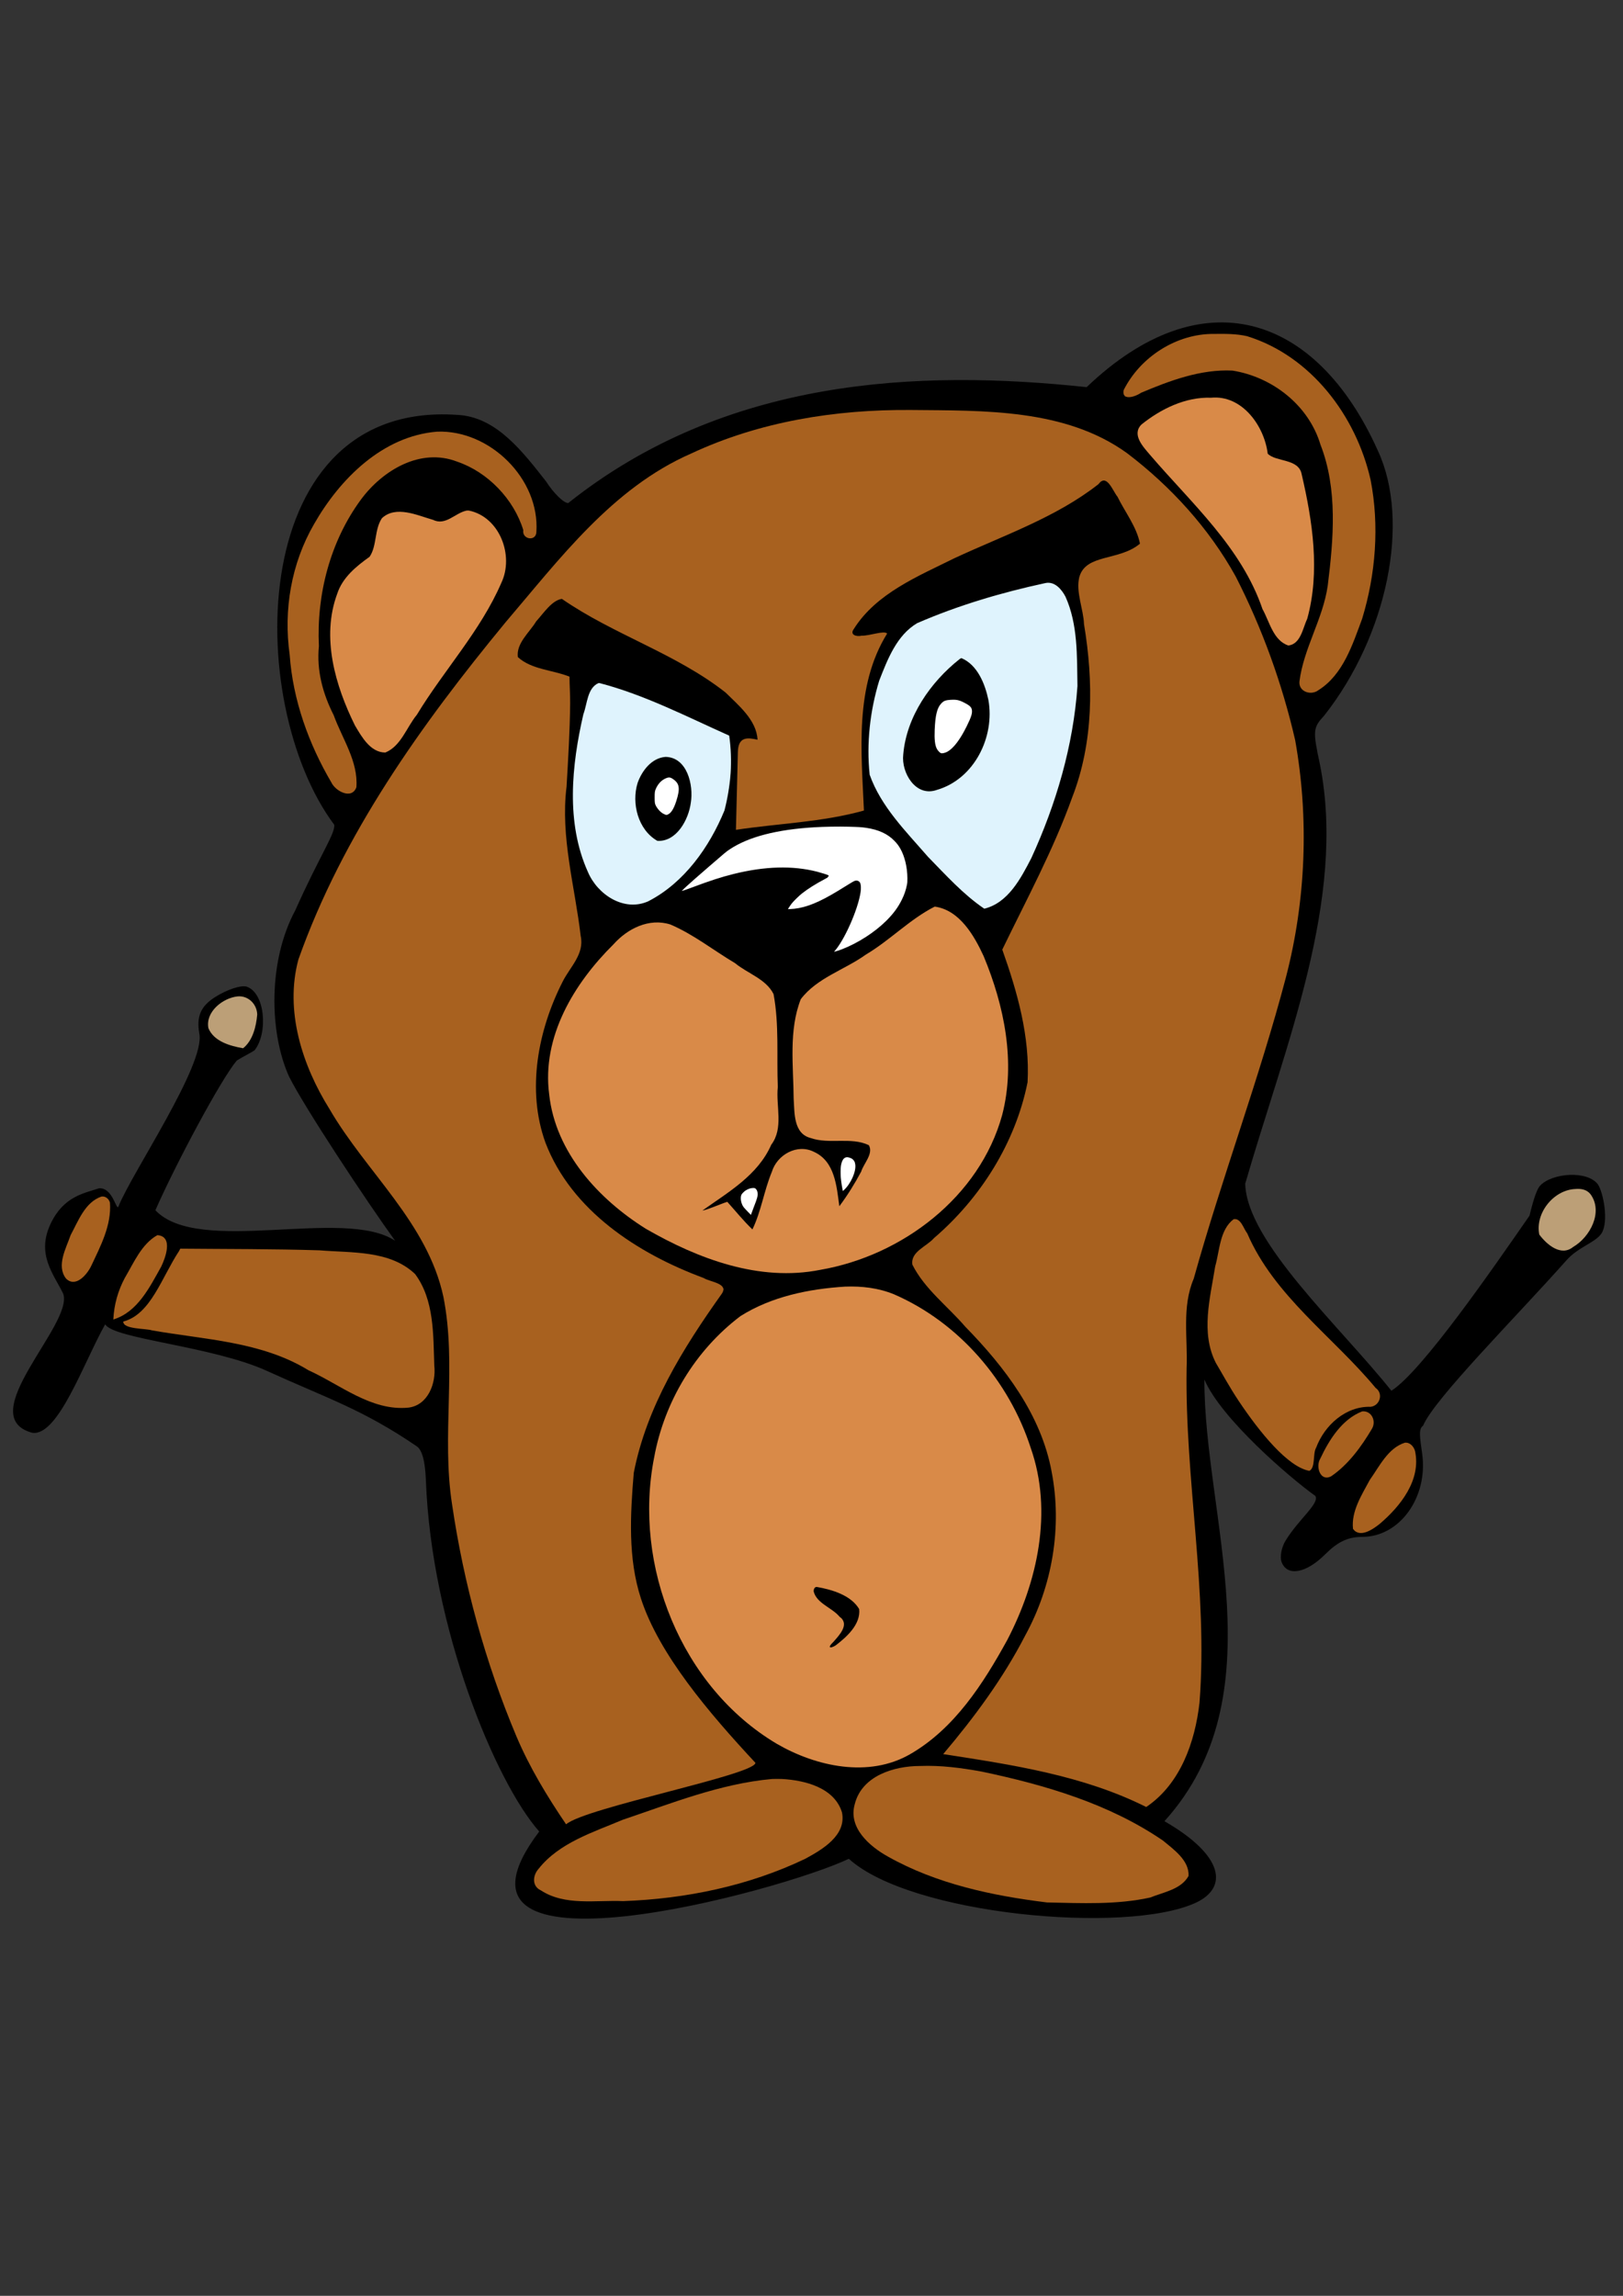 <?xml version="1.0" encoding="UTF-8" standalone="no"?>
<!-- Created with Inkscape (http://www.inkscape.org/) -->

<svg
   xmlns:osb="http://www.openswatchbook.org/uri/2009/osb"
   xmlns:dc="http://purl.org/dc/elements/1.1/"
   xmlns:cc="http://creativecommons.org/ns#"
   xmlns:rdf="http://www.w3.org/1999/02/22-rdf-syntax-ns#"
   xmlns:svg="http://www.w3.org/2000/svg"
   xmlns="http://www.w3.org/2000/svg"
   xmlns:xlink="http://www.w3.org/1999/xlink"
   xmlns:sodipodi="http://sodipodi.sourceforge.net/DTD/sodipodi-0.dtd"
   xmlns:inkscape="http://www.inkscape.org/namespaces/inkscape"
   width="744.094"
   height="1052.362"
   id="svg2"
   version="1.1"
   inkscape:version="0.48.5 r10040"
   sodipodi:docname="ironic_mascot_vector_color.svg"
   inkscape:export-filename="/home/lucasagomes/Pictures/ironic_mascot_vector_color.png"
   inkscape:export-xdpi="90"
   inkscape:export-ydpi="90">
  <rect width="100%" height="100%" fill="#333333" stroke="none"/>
  <defs
     id="defs4">
    <linearGradient
       id="linearGradient5361"
       osb:paint="solid">
      <stop
         style="stop-color:#000000;stop-opacity:1;"
         offset="0"
         id="stop5363" />
    </linearGradient>
    <linearGradient
       id="linearGradient5353"
       osb:paint="solid">
      <stop
         style="stop-color:#000000;stop-opacity:1;"
         offset="0"
         id="stop5355" />
    </linearGradient>
    <linearGradient
       id="linearGradient5345"
       osb:paint="solid">
      <stop
         style="stop-color:#000000;stop-opacity:1;"
         offset="0"
         id="stop5347" />
    </linearGradient>
    <linearGradient
       id="linearGradient5337"
       osb:paint="solid">
      <stop
         style="stop-color:#000000;stop-opacity:1;"
         offset="0"
         id="stop5339" />
    </linearGradient>
    <linearGradient
       inkscape:collect="always"
       id="linearGradient5325"
       osb:paint="gradient">
      <stop
         style="stop-color:#000000;stop-opacity:1;"
         offset="0"
         id="stop5327" />
      <stop
         style="stop-color:#000000;stop-opacity:0;"
         offset="1"
         id="stop5329" />
    </linearGradient>
    <linearGradient
       id="linearGradient3885"
       osb:paint="solid">
      <stop
         style="stop-color:#ffffff;stop-opacity:1;"
         offset="0"
         id="stop3887" />
    </linearGradient>
    <linearGradient
       inkscape:collect="always"
       xlink:href="#linearGradient5337"
       id="linearGradient5333"
       x1="311.183"
       y1="407.633"
       x2="417.008"
       y2="407.633"
       gradientUnits="userSpaceOnUse" />
    <linearGradient
       inkscape:collect="always"
       xlink:href="#linearGradient5337"
       id="linearGradient5341"
       x1="339.128"
       y1="550.933"
       x2="347.857"
       y2="550.933"
       gradientUnits="userSpaceOnUse" />
    <linearGradient
       inkscape:collect="always"
       xlink:href="#linearGradient5337"
       id="linearGradient5349"
       x1="384.885"
       y1="538.352"
       x2="392.661"
       y2="538.352"
       gradientUnits="userSpaceOnUse" />
    <linearGradient
       inkscape:collect="always"
       xlink:href="#linearGradient5345"
       id="linearGradient5357"
       x1="299.634"
       y1="364.965"
       x2="311.687"
       y2="364.965"
       gradientUnits="userSpaceOnUse" />
    <linearGradient
       inkscape:collect="always"
       xlink:href="#linearGradient5361"
       id="linearGradient5365"
       x1="427.975"
       y1="333.025"
       x2="446.133"
       y2="333.025"
       gradientUnits="userSpaceOnUse" />
  </defs>
  <sodipodi:namedview
     id="base"
     pagecolor="#ffffff"
     bordercolor="#666666"
     borderopacity="1.0"
     inkscape:pageopacity="0"
     inkscape:pageshadow="2"
     inkscape:zoom="1.28"
     inkscape:cx="406.3723"
     inkscape:cy="717.92868"
     inkscape:document-units="px"
     inkscape:current-layer="layer1"
     showgrid="false"
     inkscape:window-width="1920"
     inkscape:window-height="1014"
     inkscape:window-x="0"
     inkscape:window-y="27"
     inkscape:window-maximized="1" />
  <g
     inkscape:label="Layer 1"
     inkscape:groupmode="layer"
     id="layer1">
    <path
       style="fill:#000000"
       d="m 498.187,177.465 c -77.372,-8.256 -165.585,-4.263 -237.688,53.14 -2.069,0 -6.646,-4.487 -10.166,-9.948 -10.864,-13.866 -22.276,-28.592 -38.877,-30.342 -99.141,-8.577 -99.974,131.823 -58.229,187.732 0.663,3.819 -6.802,14.417 -17.837,39.211 -12.552,23.276 -11.98,56.055 -2.878,76.191 6.923,13.916 35.242,56.742 48.626,75.29 -23.326,-15.517 -90.085,7.041 -109.902,-13.99 9.629,-21.852 30.24,-60.281 37.306,-68.597 2.138,-1.382 6.899,-3.788 8.218,-4.766 6.294,-8.161 4.692,-26.427 -3.772,-29.153 -2.724,-0.712 -8.999,1.45 -14.215,4.712 -6.879,4.302 -8.738,9.074 -7.397,16.817 2.909,14.196 -31.233,64.343 -37.057,79.265 -0.945,2.423 -2.535,-8.742 -8.882,-8.335 -6.939,2.291 -16.295,3.684 -22.245,16.288 -6.646,14.078 1.483,23.138 5.794,32.056 4.878,13.93 -41.839,56.282 -14.176,63.744 11.879,1.665 23.572,-32.26 33.415,-49.752 3.719,6.747 49.115,9.965 74.154,21.372 27.987,12.749 43.626,17.495 68.705,34.567 3.529,2.403 4.014,11.62 4.181,15.932 2.605,67.177 31.8,137.86 51.951,160.636 -54.759,72.378 111.487,27.147 141.932,12.497 28.296,25.713 127.01,34.762 158.907,20.232 15.051,-6.856 13.347,-21.591 -14.192,-37.457 52.136,-57.727 18.069,-139.987 18.313,-202.455 7.514,17.764 39.1,44.977 50.88,53.362 1.932,3.51 -7.349,10.301 -13.634,20.431 -1.913,3.083 -2.743,7.543 -1.831,9.92 2.568,6.693 11.231,5.139 19.977,-3.607 5.739,-5.738 10.463,-7.98 17.026,-7.98 17.148,0 30.159,-18.161 27.438,-38.014 -1.041,-7.594 -1.781,-11.509 0.383,-12.899 5.071,-12.301 42.884,-50.082 65.834,-75.954 5.31,-5.987 13.353,-8.107 16.001,-12.262 3.44,-5.4 0.776,-18.946 -1.694,-22.491 -4.878,-6.426 -20.813,-5.237 -26.399,0.56 -2.103,2.183 -3.993,10.096 -4.933,13.842 -16.463,23.715 -49.243,71.298 -63.32,80.236 -23.712,-29.701 -66.349,-68.306 -67.009,-94.911 18.259,-63.213 46.502,-130.407 34.27,-192.118 -3.351,-15.643 -3.255,-16.81 1.995,-22.519 C 636.02,291.286 646.82,238.98 631.684,206.527 603.399,143.576 550.935,127.053 498.187,177.465 z m 131.208,57.566 c 2.143,35.958 -12.5,77.392 -28.043,81.727 -7.265,0 -5.56,-7.83 2.61,-26.304 8.567,-19.371 11.58,-53.747 6.559,-75.18 -6.413,-27.375 -19.724,-41.482 -44.053,-46.731 -9.76,-2.106 -30.95,3.229 -50.824,13.302 3.47,-13.686 20.417,-25.882 38.432,-27.909 30.315,-3.411 71.534,28.77 75.32,81.096 z m -37.615,60.445 c -7.484,-0.823 -14.017,-24.17 -18.29,-32.405 -4.466,-8.938 -17.307,-25.111 -27.451,-35.814 -14.809,-15.623 -25.136,-25.227 -23.895,-30.167 15.648,-14.042 39.999,-20.248 51.632,-5.325 6.816,10.302 4.92,15.588 6.388,17.575 1.784,2.415 4.527,0.859 14.44,5.019 4.82,16.37 13.974,60.053 -2.824,81.116 z M 423.293,188.246 c 35.377,1.032 75.465,1.495 103.233,28 17.888,16.662 31.514,32.164 41.498,52.728 15.127,31.039 27.319,69.635 29.077,99.229 2.006,45.166 -9.431,92.048 -22.245,125.82 -4.128,9.566 -20.255,61.625 -27.055,87.369 -20.794,50.144 18.184,173.172 -5.198,224.344 -4.175,9.138 -8.702,17.387 -17.676,21.01 -20.671,-11.029 -51.87,-19.303 -91.085,-23.256 9.909,-11.691 19.957,-22.836 26.645,-33.45 81.265,-128.976 -61.339,-180.185 -39.298,-195.671 30.421,-21.374 49.806,-57.486 51.459,-82.176 1.326,-19.8 -6.441,-42.92 -12.216,-57.116 16.122,-30.152 34.513,-64.152 39.298,-94.583 3.783,-24.059 0.093,-45.956 -3.443,-67.72 -0.791,-4.797 -2.324,-6.768 -1.011,-9.018 5.491,-8.981 25.414,-8.911 29.433,-14.211 -4.616,-8.262 -12.267,-29.028 -18.938,-31.482 -21.246,26.135 -108.532,40.828 -116.547,73.601 5.121,3.21 11.233,0.193 15.791,-0.771 -15.535,23.233 -12.358,67.262 -9.08,79.002 -7.778,5.443 -44.969,6.811 -54.93,8.578 -2.907,0.516 -1.879,-4.742 -1.685,-9.913 0.978,-5.368 -0.634,-27.211 0.296,-28.464 3.341,0.682 8.339,1.64 10.167,-0.465 -10.052,-35.082 -66.415,-46.124 -93.219,-66.776 -6.695,2.826 -23.439,23.877 -21.125,29.05 2.001,4.161 14.129,5.217 24.978,9.21 2.804,15.797 -2.334,35.007 -2.991,55.62 -0.754,23.656 6.586,47.81 8.457,63.833 1.375,3.947 -3.28,10.59 -7.57,16.561 -32.432,59.103 -6.682,106.287 44.764,131.613 10.362,5.824 28.744,10.676 28.777,12.27 -78.543,95.351 -40.247,171.632 13.883,216.96 -27.084,4.821 -55.749,15.582 -85.62,26.864 -26.298,-34.797 -37.693,-78.616 -48.016,-120.627 -1.987,-11.108 -7.717,-43.614 -6.067,-64.112 5.733,-33.589 0.299,-69.751 -19.622,-95.376 -23.99,-30.403 -60.582,-68.814 -48.699,-115.954 25.819,-68.96 75.491,-133.034 120.327,-182.991 43.932,-56.069 109.329,-67.36 165.254,-67.528 z M 239.838,221.696 c 5.915,13.372 7.079,24.787 2.514,24.787 -5.602,-27.727 -34.144,-41.321 -48.433,-38.338 -34.66,7.236 -53.145,54.93 -49.529,97.451 1.534,18.039 17.293,37.194 18.791,53.754 0,4.756 -5.687,4.488 -10.057,-0.465 -10.567,-18.881 -19.826,-42.931 -19.527,-67.097 -6.779,-61.617 67.232,-128.593 106.24,-70.092 z m -30.476,15.79 c 7.593,-7.075 18.95,4.38 20.884,14.052 1.925,9.625 -2.959,23.212 -13.008,36.101 -9.825,12.6 -30.48,42.803 -34.27,50.148 -3.953,7.661 -9.692,7.603 -16.479,-0.191 -20.516,-35.829 -17.796,-73.708 5.088,-81.068 3.313,-23.541 5.824,-19.3 11.711,-20.629 8.719,-1.969 16.615,10.225 26.075,1.589 z m 269.599,30.586 c 11.156,-0.358 12.752,18.609 13.61,36.647 4.119,25.063 -22.047,116.765 -42.933,109.614 -18.91,-15.372 -50.747,-50.131 -50.147,-62.609 -1.611,-23.304 4.673,-48.656 18.337,-63.538 13.894,-7.847 41.215,-13.789 55.75,-18.72 2.01,-0.9 3.79,-1.343 5.384,-1.394 z m -37.686,32.029 c -4.566,0.348 -15.324,12.194 -22.546,25.115 -8.18,14.635 -8.631,27.824 -1.23,35.226 5.994,5.994 12.51,5.293 23.694,-2.569 14.014,-9.852 18.821,-36.434 8.991,-49.601 -2.952,-3.953 -6.57,-7.592 -8.062,-8.089 -0.246,-0.082 -0.543,-0.105 -0.847,-0.082 z M 273.398,313.547 c 15.413,4.207 45.2,17.114 59.412,24.787 10.359,25.727 -15.541,65.424 -37.686,74.88 -38.688,6.399 -35.394,-69.426 -21.726,-99.667 z m 165.496,6.531 c 8.809,3.3 9.41,4.614 4.027,14.989 -6.725,12.962 -15.467,15.718 -15.168,0.87 0.348,-17.284 5.636,-15.858 11.141,-15.858 z m -133.685,25.034 c -3.262,0.06 -6.145,1.945 -8.362,4.154 -9.461,9.46 -9.137,19.824 -3.389,30.498 12.459,19.786 25.839,-5.249 25.361,-14.894 -0.592,-9.87 -2.924,-14.627 -7.379,-17.572 -2.168,-1.592 -4.274,-2.223 -6.231,-2.186 z m 2.191,10.514 c 5.876,2.951 4.805,6.331 3.599,10.773 -1.451,5.341 -4.174,11.142 -9.561,5.279 -5.033,-5.709 -0.75,-16.052 5.962,-16.052 z m 109.258,47.532 c -1.83,24.573 -40.274,37.229 -34.874,32.958 7.447,-7.828 17.937,-37.131 8.936,-31.154 -10.507,6.62 -19.83,12.643 -30.444,12.352 3.636,-7.263 12.307,-12.097 19.184,-15.686 -44.598,-16.186 -97.641,32.324 -47.58,-11.059 13.613,-10.892 39.041,-12.817 60.429,-12.086 17.201,0.588 23.92,9.396 24.349,24.676 z m 13.305,13.336 c 0.176,-0.011 0.353,2.6e-4 0.492,0.027 23.59,9.351 34.672,63.746 29.105,89.2 -5.532,32.204 -32.332,57.876 -65.096,70.425 -33.917,12.991 -65.9,3.782 -92.78,-10.931 -46.704,-25.564 -71.966,-77.569 -21.89,-129.236 13.225,-14.347 22.993,-15.861 37.221,-5.712 4.948,3.53 15.256,10.129 22.901,14.621 7.645,4.492 13.948,9.616 14.019,11.423 0.073,1.808 0.752,16.13 1.53,31.81 1.353,27.274 1.136,29.005 -5.52,40.364 -4.663,7.957 -5.798,9.837 -16.807,16.889 -17.541,11.236 -21.574,16.656 -5.903,9.182 l 5.958,-2.214 5.876,7.351 6.176,6.367 2.624,-5.52 c 1.687,-3.543 3.766,-10.665 4.728,-15.796 2.304,-12.279 9.528,-18.765 18.419,-16.534 7.273,1.826 11.871,10.384 11.97,22.245 l 0.054,7.105 5.192,-6.614 c 9.383,-15.754 19.434,-28.585 6.559,-29.132 -9.334,0 -24.397,1.718 -28.066,-5.138 -2.003,-3.742 -2.549,-23.396 -1.94,-36.811 1.084,-23.875 1.376,-24.345 24.759,-35.91 7.281,-3.601 18.543,-11.417 25.033,-17.381 6.084,-5.591 12.744,-9.918 15.386,-10.084 z m -324.639,41.812 c 16.807,-4.627 11.214,17.524 5.766,20.887 -18.479,-4.219 -19.029,-12.556 -5.766,-20.887 z m -7.416,21.908 c 1.388,0.046 3.698,1.444 4.368,2.664 2.506,4.262 -5.695,16.097 -6.39,17.172 -22.724,35.109 -41.007,78.997 -56.698,116.915 -5.229,9.247 -25.738,37.495 -23.994,24.951 5.41,-24.306 19.272,-40.335 31.53,-63.362 6.324,-11.605 44.763,-84.987 50.119,-97.602 0.235,-0.553 0.603,-0.753 1.066,-0.738 z m -50.775,69.618 c 4.399,0.267 2.475,11.722 -5.384,27.957 -6.071,12.543 -12.188,11.723 -12.188,1.421 0,-6.91 8.942,-24.502 13.664,-27.793 1.383,-0.964 2.524,-1.47 3.443,-1.558 0.155,-0.015 0.323,-0.036 0.465,-0.027 z M 388.505,529.878 c 0.544,0.009 1.179,0.186 1.858,0.519 5.185,2.043 0.96,12.805 -4.236,16.534 -0.212,-0.063 -4.042,-17.12 2.378,-17.053 z M 72.739,567.921 c 8.408,2.311 -11.021,32.52 -18.474,34.051 -0.427,-11.601 15.024,-34.051 18.474,-34.051 z m 10.959,4.946 c 28.623,6.157 100.315,-9.341 110.383,19.008 5.672,26.928 6.058,45.811 -1.792,50.571 -14.332,8.691 -42.993,-12.469 -59.058,-20.436 -18.281,-10.02 -51.751,-9.801 -76.816,-16.315 11.582,3.196 25.485,-28.242 27.283,-32.827 z M 345.49,543.979 c 0.515,0.025 0.938,0.144 1.202,0.383 3.127,2.816 -0.298,7.271 -2.186,13.61 -1.532,-2.226 -4.437,-3.283 -5.247,-7.051 -0.568,-2.639 0.18,-3.728 0.765,-4.427 1.534,-1.718 3.92,-2.589 5.466,-2.514 z m 372.294,27.615 c -3.25,1.097 -9.736,-4.245 -10.713,-6.791 -0.794,-14.701 14.035,-20.791 19.768,-17.438 6.131,3.587 3.523,19.045 -9.055,24.229 z M 566.713,558.873 c 1.889,-1e-4 4.319,10.238 9.51,18.611 12.078,19.477 38.897,45.465 48.289,52.853 8.48,6.67 9.525,13.254 2.104,13.254 -14.155,0 -26.59,14.135 -26.59,30.198 -25.269,-13.758 -46.103,-50.956 -45.556,-65.533 1.394,-9.93 4.85,-47.309 12.243,-49.382 z m 137.352,11.779 c 5.547,0 7.913,8.932 0.137,16.124 -28.183,35.056 -75.1,72.809 -89.227,110.461 -2.4,4.654 -6.446,8.141 -9.893,11.86 -7.262,7.836 -12.489,5.342 -12.489,-1.503 23.745,-29.376 50.19,-66.455 78.87,-99.721 12.021,-13.943 20.473,-28.822 32.603,-37.221 z m -315.97,20.223 c 6.748,-0.073 13.202,0.745 19.103,2.596 38.733,15.2 66.122,54.892 68.731,93.326 2.784,41.011 -21.253,81.094 -44.053,105.296 -24.433,24.388 -61.314,22.705 -95.513,-9.128 -52.466,-51.712 -49.611,-141.487 5.876,-180.531 14.766,-6.96 31.012,-11.398 45.857,-11.56 z m 237.019,57.499 c 0.699,-0.032 1.345,0.118 1.886,0.437 5.149,3.039 -2.045,10.162 -9.893,20.36 -9.054,11.871 -14.874,7.827 -9.975,-2.405 4.808,-9.825 13.087,-18.171 17.982,-18.392 z m 20.524,13.418 c 2.27,0.027 2.596,5.256 2.596,10.111 0,4.921 -5.362,15.324 -11.15,20.934 -9.013,8.736 -15.878,11.685 -15.878,5.438 2.071,-13.177 15.418,-35.5 24.431,-36.483 z m -271.671,63.894 c -1.624,0.016 -5.142,4.414 -0.41,8.144 10.318,8.132 16.598,8.708 8.171,17.135 -4.165,4.165 -5.189,6.477 -2.842,6.477 5.68,0 17.272,-11.874 17.272,-18.775 0,-6.13 -16.219,-13.039 -22.191,-12.981 z m 50.557,84.909 c 41.21,0.011 120.288,29.308 119.562,49.355 -27.131,27.283 -150.259,1.79 -151.454,-27.11 -0.377,-16.098 13.16,-22.247 31.892,-22.245 z m -67.173,5.985 c 2.603,0.019 5.108,0.211 7.515,0.629 21.992,3.809 26.32,18.954 12.134,29.269 -41.214,25.369 -123.796,30.705 -130.686,16.836 -3.121,-6.282 14.325,-20.529 49.357,-31.593 20.876,-6.452 43.459,-15.272 61.68,-15.14 z"
       id="path3391"
       inkscape:connector-curvature="0"
       sodipodi:nodetypes="ccccccccccccscccccccsscccsccccccsccscccccccccccccsscsccccccsccccccccscssscsccccccccsccccccsccccccccccccccssccccccccccsccsccscccccccccccccccsscccsccccsccccccccscscsccccscccccccccccccsscscccscccccsccscccccccccsccscccccscccccccccccscscccccscscsccccscccsccscccccsscsccccssccscscscc" />
    <path
       style="fill:#a8611f;fill-opacity:1"
       d="m 417.551,187.933 c -34.523,-0.279 -69.363,5.29 -100.776,20.002 -36.059,15.791 -60.152,48.227 -85.028,77.357 -38.501,46.723 -74.593,97.118 -94.947,154.552 -6.334,23.511 1.791,48.57 14.281,68.55 16.857,29.013 44.949,52.154 52.212,86.09 6.202,31.305 -0.945,63.542 3.96,95.069 5.369,36.472 15.242,72.507 29.567,106.504 6.032,14.208 14.043,27.393 22.716,40.183 8.737,-7.637 86.588,-22.651 86.805,-28.186 -21.201,-22.781 -44.19,-49.702 -52.497,-75.335 -6.021,-18.495 -4.879,-38.507 -3.281,-57.588 5.885,-30.362 22.615,-57.153 40.277,-81.991 3.507,-4.923 -5.338,-5.444 -8.28,-7.343 -30.191,-11.177 -60.558,-30.899 -72.492,-62.025 -8.718,-24.117 -3.466,-51.539 7.937,-73.898 3.391,-6.703 10.042,-12.599 8.218,-20.873 -2.641,-22.733 -9.346,-45.283 -6.474,-68.397 0.739,-12.698 1.512,-25.411 1.65,-38.129 0.045,-4.101 -0.286,-8.203 -0.301,-12.305 -7.724,-3.12 -17.399,-3.205 -23.685,-8.968 -0.797,-6.357 5.359,-11.305 8.407,-16.371 3.388,-3.737 7.195,-9.657 11.79,-10.309 23.701,16.412 52.243,24.999 75.012,42.898 5.92,5.868 14.228,12.608 14.686,21.654 -4.439,-0.98 -8.863,-1.61 -9.017,5.624 -0.297,11.895 -0.583,23.79 -0.888,35.684 19.532,-2.965 39.552,-3.476 58.681,-8.843 -1.16,-27.185 -4.384,-56.868 10.641,-81.134 -1.44,-1.53 -8.02,1.105 -11.734,0.986 -2.195,0.561 -5.596,-0.33 -3.531,-3.093 10.322,-16.356 29.334,-24.094 46.125,-32.425 22.393,-10.43 46.544,-18.64 66.024,-33.942 3.783,-5.109 6.478,2.999 8.713,5.748 3.474,7.074 8.795,13.785 10.311,21.529 -9.442,8.017 -24.834,4.53 -27.795,15.315 -1.721,6.763 1.917,14.795 2.141,21.556 4.423,26.407 4.397,54.202 -5.404,79.411 -8.625,24.06 -20.905,46.741 -32.06,69.792 6.922,19.485 12.736,39.91 11.593,60.806 -5.567,27.788 -21.554,53.127 -42.933,71.461 -3.255,3.787 -10.822,6.203 -9.874,12.155 5.607,11.171 16.181,19.032 24.279,28.466 18.084,18.494 34.74,40.326 39.539,66.341 4.969,25.464 0.323,52.565 -12.102,75.185 -10.098,19.635 -23.348,37.512 -37.592,54.36 31.705,4.894 64.154,9.754 93.084,24.247 15.716,-10.589 22.405,-29.869 24.435,-47.901 3.931,-51.206 -6.742,-102.038 -5.92,-153.234 0.593,-13.748 -2.296,-27.993 3.262,-41.034 12.944,-46.433 30.049,-91.645 42.295,-138.231 9.143,-35.245 10.615,-72.696 4.225,-108.56 -5.93,-25.893 -15.158,-51.407 -27.284,-75.106 -12.243,-22.111 -29.752,-41.288 -49.831,-56.536 -28.361,-20.453 -65.639,-19.442 -99.139,-19.768 z"
       id="path3125"
       inkscape:connector-curvature="0"
       sodipodi:nodetypes="ccccccccccccccccccscccccccccccccccccccccccccccccccccccc" />
    <path
       style="fill:#a8611f;fill-opacity:1"
       d="m 82.086,573.455 c -8.047,12.233 -12.985,29.042 -25.562,32.311 -0.183,3.628 10.419,3.116 13.099,4.042 24.373,4.311 50.155,5.057 71.797,18.292 14.664,6.628 28.811,18.825 45.874,17.129 8.98,-1.13 12.721,-11.25 11.811,-19.279 -0.494,-14.175 0.026,-30.093 -8.812,-41.964 -11.553,-10.975 -29.021,-9.63 -43.837,-10.862 -21.262,-0.662 -42.538,-0.561 -63.807,-0.762 l -0.457,0.889 z"
       id="path3129"
       inkscape:connector-curvature="0"
       sodipodi:nodetypes="ccccccccccc" />
    <path
       style="fill:#a8611f;fill-opacity:1"
       d="m 353.932,815.461 c -23.659,2.12 -46.082,11.162 -68.431,18.693 -13.586,5.746 -29.098,10.501 -38.558,22.459 -2.697,2.975 -3.214,7.945 1.031,9.905 11.059,7.208 25.196,4.378 37.714,4.919 28.69,-1.023 57.589,-6.984 83.507,-19.406 7.838,-4.255 18.967,-10.736 16.828,-21.259 -3.467,-11.334 -16.929,-14.711 -27.403,-15.311 -1.561,-0.056 -3.126,-0.055 -4.687,0 z"
       id="path3133"
       inkscape:connector-curvature="0" />
    <path
       style="fill:#a8611f;fill-opacity:1"
       d="m 421.8,809.493 c -11.982,0.024 -26.632,4.489 -29.903,17.436 -3.172,10.825 6.742,19.406 15.186,24.091 22.178,12.487 47.813,17.964 72.93,21.029 15.716,0.335 31.962,1.123 47.308,-2.25 6.02,-2.46 14.223,-3.707 17.592,-9.905 0.363,-7.11 -6.79,-12.116 -11.749,-16.217 -24.699,-16.9 -54.101,-25.523 -83.148,-31.622 -9.3,-1.688 -18.737,-2.937 -28.216,-2.562 z"
       id="path3137"
       inkscape:connector-curvature="0" />
    <path
       style="fill:#a8611f;fill-opacity:1"
       d="m 565.566,558.863 c -6.42,4.879 -6.371,14.45 -8.443,21.649 -2.311,14.562 -6.747,30.375 0.319,44.251 2.726,4.541 6.121,10.895 10.457,17.392 9.682,14.506 22.541,30.275 32.385,32.057 2.914,-1.359 1.507,-7.972 3.121,-10.609 3.865,-10.354 13.601,-19.079 24.966,-18.748 4.271,-0.457 5.991,-6.119 2.312,-8.655 -19.518,-23.533 -46.467,-42.103 -58.869,-70.868 -1.697,-2.081 -2.853,-7.088 -6.249,-6.468 z"
       id="path3141"
       inkscape:connector-curvature="0"
       sodipodi:nodetypes="cccscccccc" />
    <path
       style="fill:#a8611f;fill-opacity:1"
       d="m 624.529,646.948 c -9.285,3.6 -15.153,13.013 -19.248,21.716 -2.191,3.544 -0.024,10.706 5.031,8.03 7.87,-5.358 13.875,-13.635 18.686,-21.779 2.09,-3.499 -0.151,-8.364 -4.468,-7.968 z"
       id="path3145"
       inkscape:connector-curvature="0" />
    <path
       style="fill:#a8611f;fill-opacity:1"
       d="m 644.058,661.321 c -7.715,2.443 -11.637,10.857 -16.061,17.061 -3.669,6.862 -8.566,14.34 -7.687,22.435 3.184,4.441 9.314,0.054 12.342,-2.375 9.419,-8.038 18.983,-20.043 16.092,-33.34 -0.595,-2.067 -2.354,-4.076 -4.687,-3.781 z"
       id="path3149"
       inkscape:connector-curvature="0" />
    <path
       style="fill:#a8611f;fill-opacity:1"
       d="m 46.496,548.489 c -7.533,2.561 -10.633,11.245 -14.116,17.665 -2.063,6.017 -6.66,13.989 -2.132,19.893 4.402,4.43 9.659,-1.799 11.53,-5.687 4.295,-9.12 9.42,-18.759 8.624,-29.091 -0.457,-1.744 -2.059,-3.091 -3.906,-2.781 z"
       id="path3153"
       inkscape:connector-curvature="0" />
    <path
       style="fill:#a8611f;fill-opacity:1"
       d="m 72.149,566.175 c -7.281,4.067 -10.793,12.654 -14.905,19.56 -3.134,5.842 -4.987,12.375 -5.281,19.092 11.112,-3.382 16.657,-14.801 21.935,-24.216 1.934,-3.973 5.665,-13.906 -1.75,-14.436 z"
       id="path3157"
       inkscape:connector-curvature="0" />
    <path
       style="fill:#a8611f;fill-opacity:1"
       d="m 200.355,197.87 c -24.946,2.012 -44.559,21.646 -56.391,42.398 -10.404,17.984 -14.062,39.258 -11.161,59.832 1.459,20.763 8.725,40.892 19.151,58.628 1.885,3.946 9.338,7.956 11.436,2.125 0.913,-11.829 -6.517,-22.276 -10.397,-33.015 -5.005,-9.858 -7.901,-20.537 -6.783,-31.634 -1.141,-23.642 5.133,-47.919 19.179,-67.087 9.906,-13.488 27.336,-24.042 44.214,-17.498 14.142,4.805 25.983,17.278 30.309,31.372 -0.704,4.266 5.88,5.407 5.999,0.844 1.615,-24.396 -21.458,-46.927 -45.558,-45.964 z"
       id="path3161"
       inkscape:connector-curvature="0" />
    <path
       style="fill:#a8611f;fill-opacity:1"
       d="m 556.692,153.062 c -17.229,-0.216 -33.94,10.556 -41.558,25.81 -0.903,5.154 5.633,2.897 7.968,1.187 13.194,-5.578 27.466,-10.912 41.964,-10.186 18.254,2.932 34.88,15.809 40.322,33.93 7.971,20.408 6.003,43.328 3.329,64.684 -2.165,15.235 -11.044,28.629 -12.967,43.933 -0.4,4.773 5.432,6.507 8.718,3.937 11.326,-7.123 15.644,-20.923 20.06,-32.809 6.2,-20.375 7.939,-42.612 3.845,-63.595 -6.628,-29.341 -27.352,-56.813 -56.652,-65.861 -4.914,-1.133 -10.003,-1.08 -15.03,-1.031 z"
       id="path3165"
       inkscape:connector-curvature="0" />
    <path
       style="fill:#d98a48;fill-opacity:1"
       d="m 387.491,589.766 c -16.613,1.031 -33.773,4.537 -47.995,13.499 -20.727,15.661 -34.936,39.228 -39.598,64.849 -9.793,49.695 12.507,105.209 56.19,131.193 18.076,10.485 42.181,15.734 61.181,4.781 20.291,-11.702 33.468,-32.226 44.527,-52.338 13.864,-26.622 21.022,-58.86 10.762,-88.039 -9.903,-30.728 -32.89,-57.473 -62.662,-70.414 -7.092,-2.916 -14.758,-3.824 -22.404,-3.531 z m -12.967,137.673 c 6.993,1.223 15.639,3.793 19.373,10.124 0.792,6.999 -5.781,12.863 -10.811,16.686 -2.716,1.662 -3.769,0.943 -1.031,-1.594 2.652,-3.032 7.716,-8.168 2.843,-11.593 -3.462,-4.187 -10.562,-6.094 -11.874,-11.655 0.031,-0.996 0.431,-2.037 1.5,-1.969 z"
       id="path3169"
       inkscape:connector-curvature="0" />
    <path
       style="fill:#d98a48;fill-opacity:1"
       d="m 428.424,415.628 c -11.318,5.769 -20.41,15.383 -31.403,21.904 -9.782,7.046 -22.499,10.676 -29.903,20.498 -5.589,14.368 -3.364,30.472 -3.253,45.587 0.444,6.436 -0.149,15.993 7.784,18.031 8.549,3.01 18.534,-0.623 26.685,3.281 2.248,3.883 -2.415,8.454 -3.5,12.092 -2.957,5.537 -6.269,10.889 -10.03,15.905 -1.227,-9.076 -1.993,-20.526 -11.561,-24.904 -7.71,-3.936 -16.957,1.24 -19.373,9.124 -3.572,8.589 -4.845,17.957 -8.905,26.403 -4.126,-3.943 -7.707,-8.412 -11.53,-12.655 -3.448,1.109 -9.283,3.744 -11.405,4 11.928,-8.484 25.45,-16.196 31.559,-30.153 5.785,-7.651 2.072,-17.629 3.005,-26.465 -0.548,-14.154 0.664,-28.679 -1.942,-42.59 -3.406,-6.934 -11.945,-9.462 -17.644,-14.187 -9.869,-5.857 -19.098,-13.226 -29.632,-17.716 -9.766,-3.116 -19.671,1.855 -26.094,9.067 -18.06,17.843 -32.977,42.406 -29.494,68.832 2.874,26.572 22.666,48.036 44.339,61.587 23.888,13.765 51.94,24.371 79.929,18.811 37.601,-6.487 73.077,-33.438 83.398,-70.93 6.33,-24.285 0.948,-50.209 -8.468,-72.836 -4.335,-9.432 -11.012,-21.046 -22.248,-22.716 l -0.312,0.031 z"
       id="path3173"
       inkscape:connector-curvature="0" />
    <path
       style="fill:#d98a48;fill-opacity:1"
       d="m 213.884,234.053 c -5.312,1.109 -9.549,7.099 -15.405,4.218 -7.151,-2.042 -16.95,-6.713 -23.373,-0.75 -3.526,5.239 -2.25,12.705 -5.656,17.686 -6.166,4.425 -12.435,9.49 -14.873,17.029 -7.366,19.935 -0.878,42.042 8.155,60.306 3.084,5.21 7.117,12.422 13.936,12.405 7.218,-2.966 9.741,-11.608 14.449,-17.306 12.395,-20.455 29.178,-38.4 38.702,-60.405 6.004,-12.525 -0.747,-30.354 -14.905,-33.215 -0.343,0.015 -0.691,-0.031 -1.031,0.031 z"
       id="path3177"
       inkscape:connector-curvature="0" />
    <path
       style="fill:#d98a48;fill-opacity:1"
       d="m 555.255,182.309 c -11.753,-0.426 -23.063,5.146 -31.934,12.28 -4.641,4.669 0.89,10.315 3.986,13.983 18.939,22.12 41.853,42.292 51.508,70.633 3.197,5.676 4.923,14.447 11.874,16.686 5.671,-0.66 6.623,-8.044 8.655,-12.311 5.963,-21.598 2.418,-44.735 -2.562,-66.181 -1.341,-7.317 -11.851,-5.561 -15.574,-9.447 -1.549,-12.685 -11.735,-27.014 -25.953,-25.643 z"
       id="path3181"
       inkscape:connector-curvature="0" />
    <path
       style="fill:#000000;fill-opacity:1"
       d="m 97.834,479.528 c -6.95,8.19 -10.544,19.049 -15.9,28.439 -18.216,36.235 -37.582,71.848 -57.655,107.016 -4.298,9.132 -9.886,18.667 -10.155,28.903 3.006,4.62 7.898,-1.653 10.061,-4.062 14.192,-14.896 21.262,-34.314 29.214,-52.919 13.373,-31.849 28.859,-62.556 46.841,-91.941 2.456,-4.315 6.729,-12.079 0.312,-15.186 -0.85,-0.26 -1.896,-0.932 -2.718,-0.25 z"
       id="path3217"
       inkscape:connector-curvature="0" />
    <path
       style="fill:#000000;fill-opacity:1"
       d="m 703.958,570.018 c -8.696,4.568 -14.099,13.574 -20.596,20.712 -30.946,38.24 -61.873,76.615 -91.393,115.93 -1.643,4.814 3.231,11.009 8.218,7.687 10.849,-6.524 17.105,-18.246 22.279,-29.497 18.09,-30.485 45.103,-54.586 68.555,-81.054 6.422,-8.092 15.109,-14.971 19.279,-24.529 1.069,-4.008 -1.417,-10.086 -6.343,-9.249 z"
       id="path3223"
       inkscape:connector-curvature="0" />
    <path
       style="fill:#bc9f77;fill-opacity:1"
       d="m 722.175,545.021 c -9.99,0.475 -18.424,11.1 -16.467,20.873 3.36,4.523 9.914,10.253 15.53,5.687 7.759,-4.5 13.95,-16.105 7.905,-24.247 -1.713,-2.124 -4.388,-2.56 -6.968,-2.312 z"
       id="path3248"
       inkscape:connector-curvature="0" />
    <path
       style="fill:#bc9f77;fill-opacity:1"
       d="m 108.802,456.749 c -6.764,0.77 -14.713,7.122 -13.249,14.561 2.525,6.088 9.971,8.169 15.905,9.187 4.445,-3.544 5.998,-10.01 6.468,-15.467 -0.137,-4.807 -4.193,-8.83 -9.124,-8.28 z"
       id="path3252"
       inkscape:connector-curvature="0" />
    <path
       style="fill:#dff3fd;fill-opacity:1"
       d="m 274.347,313.139 c -5.126,2.287 -5.084,9.522 -6.874,14.186 -5.419,23.506 -8.124,49.809 2.062,72.367 4.361,10.379 16.625,18.482 27.747,13.405 16.422,-8.486 27.96,-24.781 34.871,-41.621 2.866,-11.213 3.826,-22.706 2.156,-34.278 -19.489,-8.707 -38.826,-18.726 -59.463,-24.091 l -0.25,0 -0.25,0.031 z m 30.778,33.809 c 9.942,0.171 12.923,12.953 11.593,20.998 -1.018,7.805 -6.544,17.956 -15.311,17.498 -8.891,-5.041 -11.968,-17.208 -9.093,-26.528 1.948,-5.546 6.42,-11.502 12.811,-11.967 z"
       id="path3267"
       inkscape:connector-curvature="0"
       sodipodi:nodetypes="ccccccccccccccc" />
    <path
       style="fill:#dff3fd;fill-opacity:1"
       d="m 479.263,267.269 c -20.033,4.318 -39.972,10.207 -58.775,18.373 -9.41,5.567 -13.598,16.658 -17.404,26.372 -4.217,13.827 -5.881,28.718 -4.375,43.089 5.195,14.674 16.626,25.971 26.708,37.605 8.155,8.349 16.223,17.313 25.849,23.826 10.923,-2.669 16.75,-13.874 21.56,-23.185 11.394,-24.821 19.255,-51.599 21.154,-78.898 -0.231,-13.695 0.235,-28.274 -5.499,-40.964 -1.756,-3.348 -4.946,-7.14 -9.218,-6.218 z m -38.465,34.403 c 7.329,3.106 10.804,11.786 12.342,19.123 3.077,17.067 -6.531,36.384 -23.685,41.308 -9.63,3.398 -16.304,-7.906 -15.342,-16.217 1.423,-17.36 12.564,-33.29 25.81,-43.745 0.275,-0.141 0.543,-0.436 0.875,-0.469 z"
       id="path3273"
       inkscape:connector-curvature="0" />
    <path
       style="fill:#ffffff;fill-opacity:1;stroke:url(#linearGradient5333)"
       d="m 381.368,436.778 c -0.041,-0.067 0.187,-0.381 0.559,-0.77 4.532,-4.741 10.954,-19.12 12.135,-27.174 0.22,-1.5 0.164,-3.177 -0.127,-3.827 -0.359,-0.803 -1.149,-1.064 -2.098,-0.694 -0.229,0.089 -1.56,0.874 -2.956,1.744 -4.003,2.493 -5.512,3.403 -7.784,4.695 -7.589,4.317 -13.294,6.261 -18.949,6.455 -0.953,0.033 -1.733,0.035 -1.733,0.005 0,-0.228 1.386,-2.365 2.232,-3.442 0.822,-1.047 3.344,-3.516 4.653,-4.556 2.765,-2.197 6.4,-4.483 10.913,-6.865 0.685,-0.361 1.245,-0.689 1.245,-0.729 0,-0.104 -3.21,-1.115 -4.98,-1.569 -11.126,-2.848 -23.765,-2.496 -38.057,1.061 -5.699,1.418 -10.611,3.014 -19.256,6.255 -4.206,1.577 -5.48,1.934 -5.48,1.534 0,-0.625 2.416,-2.861 12.864,-11.91 7.836,-6.787 8.102,-7.008 9.792,-8.127 8.688,-5.753 21.63,-9.117 39.062,-10.154 4.618,-0.275 10.937,-0.378 15.686,-0.256 4.671,0.12 5.957,0.201 8.038,0.506 5.843,0.858 10.134,2.842 13.337,6.165 1.157,1.201 1.91,2.193 2.701,3.56 2.071,3.581 3.318,8.744 3.344,13.854 0.008,1.646 -0.024,2.131 -0.208,3.087 -0.479,2.493 -1.265,4.773 -2.467,7.166 -1.753,3.487 -3.856,6.333 -7.035,9.516 -5.396,5.403 -13.179,10.419 -20.65,13.308 -2.413,0.933 -4.592,1.463 -4.779,1.161 l 0,0 z"
       id="path3115"
       inkscape:connector-curvature="0" />
    <path
       style="fill:#ffffff;fill-opacity:1;stroke:url(#linearGradient5341)"
       d="m 342.66,555.956 c -1.01,-1.021 -2.028,-2.143 -2.264,-2.494 -1.21,-1.803 -1.624,-4.456 -0.938,-6.007 0.244,-0.551 1.267,-1.618 2.045,-2.133 1.249,-0.826 2.597,-1.273 3.822,-1.268 0.847,0.004 1.183,0.143 1.66,0.686 0.549,0.625 0.814,1.335 0.861,2.307 0.068,1.396 -0.211,2.424 -1.664,6.125 -0.432,1.101 -0.989,2.595 -1.237,3.32 l -0.451,1.318 -1.835,-1.855 z"
       id="path5335"
       inkscape:connector-curvature="0" />
    <path
       style="fill:#ffffff;fill-opacity:1;stroke:url(#linearGradient5349)"
       d="m 386.06,546.515 c -0.315,-0.964 -0.901,-4.586 -1.08,-6.671 -0.141,-1.636 -0.122,-4.217 0.038,-5.339 0.291,-2.035 0.97,-3.511 1.882,-4.089 0.944,-0.599 1.772,-0.62 3.152,-0.082 0.681,0.265 0.937,0.43 1.425,0.913 0.692,0.685 0.965,1.297 1.131,2.529 0.454,3.37 -2.057,9.045 -5.347,12.084 -1.169,1.079 -1.079,1.03 -1.201,0.655 z"
       id="path5343"
       inkscape:connector-curvature="0" />
    <path
       style="fill:#ffffff;fill-opacity:1;stroke:url(#linearGradient5357)"
       d="m 303.996,373.501 c -1.351,-0.669 -2.827,-2.212 -3.728,-3.9 -0.545,-1.021 -0.633,-1.592 -0.633,-4.087 0,-2.556 0.086,-3.084 0.728,-4.453 0.96,-2.048 2.436,-3.64 4.178,-4.509 1.763,-0.879 2.691,-0.89 4.008,-0.047 3.504,2.242 3.953,4.762 1.95,10.942 -1.128,3.478 -2.351,5.448 -3.875,6.241 -0.984,0.512 -1.251,0.493 -2.627,-0.188 z"
       id="path5351"
       inkscape:connector-curvature="0" />
    <path
       style="fill:#ffffff;fill-opacity:1;stroke:url(#linearGradient5365)"
       d="m 431.25,345.717 c -0.721,-0.279 -1.693,-1.298 -2.221,-2.328 -0.884,-1.723 -1.189,-4.451 -1.001,-8.949 0.27,-6.472 1.093,-9.937 2.846,-11.984 1.413,-1.651 2.323,-2.028 5.266,-2.182 2.765,-0.145 4.095,0.21 7.132,1.9 1.883,1.048 2.635,1.917 2.814,3.253 0.225,1.679 -0.302,3.358 -2.397,7.632 -2.987,6.094 -6.088,10.204 -8.958,11.869 -1.198,0.695 -2.789,1.056 -3.48,0.788 z"
       id="path5359"
       inkscape:connector-curvature="0" />
  </g>
</svg>
